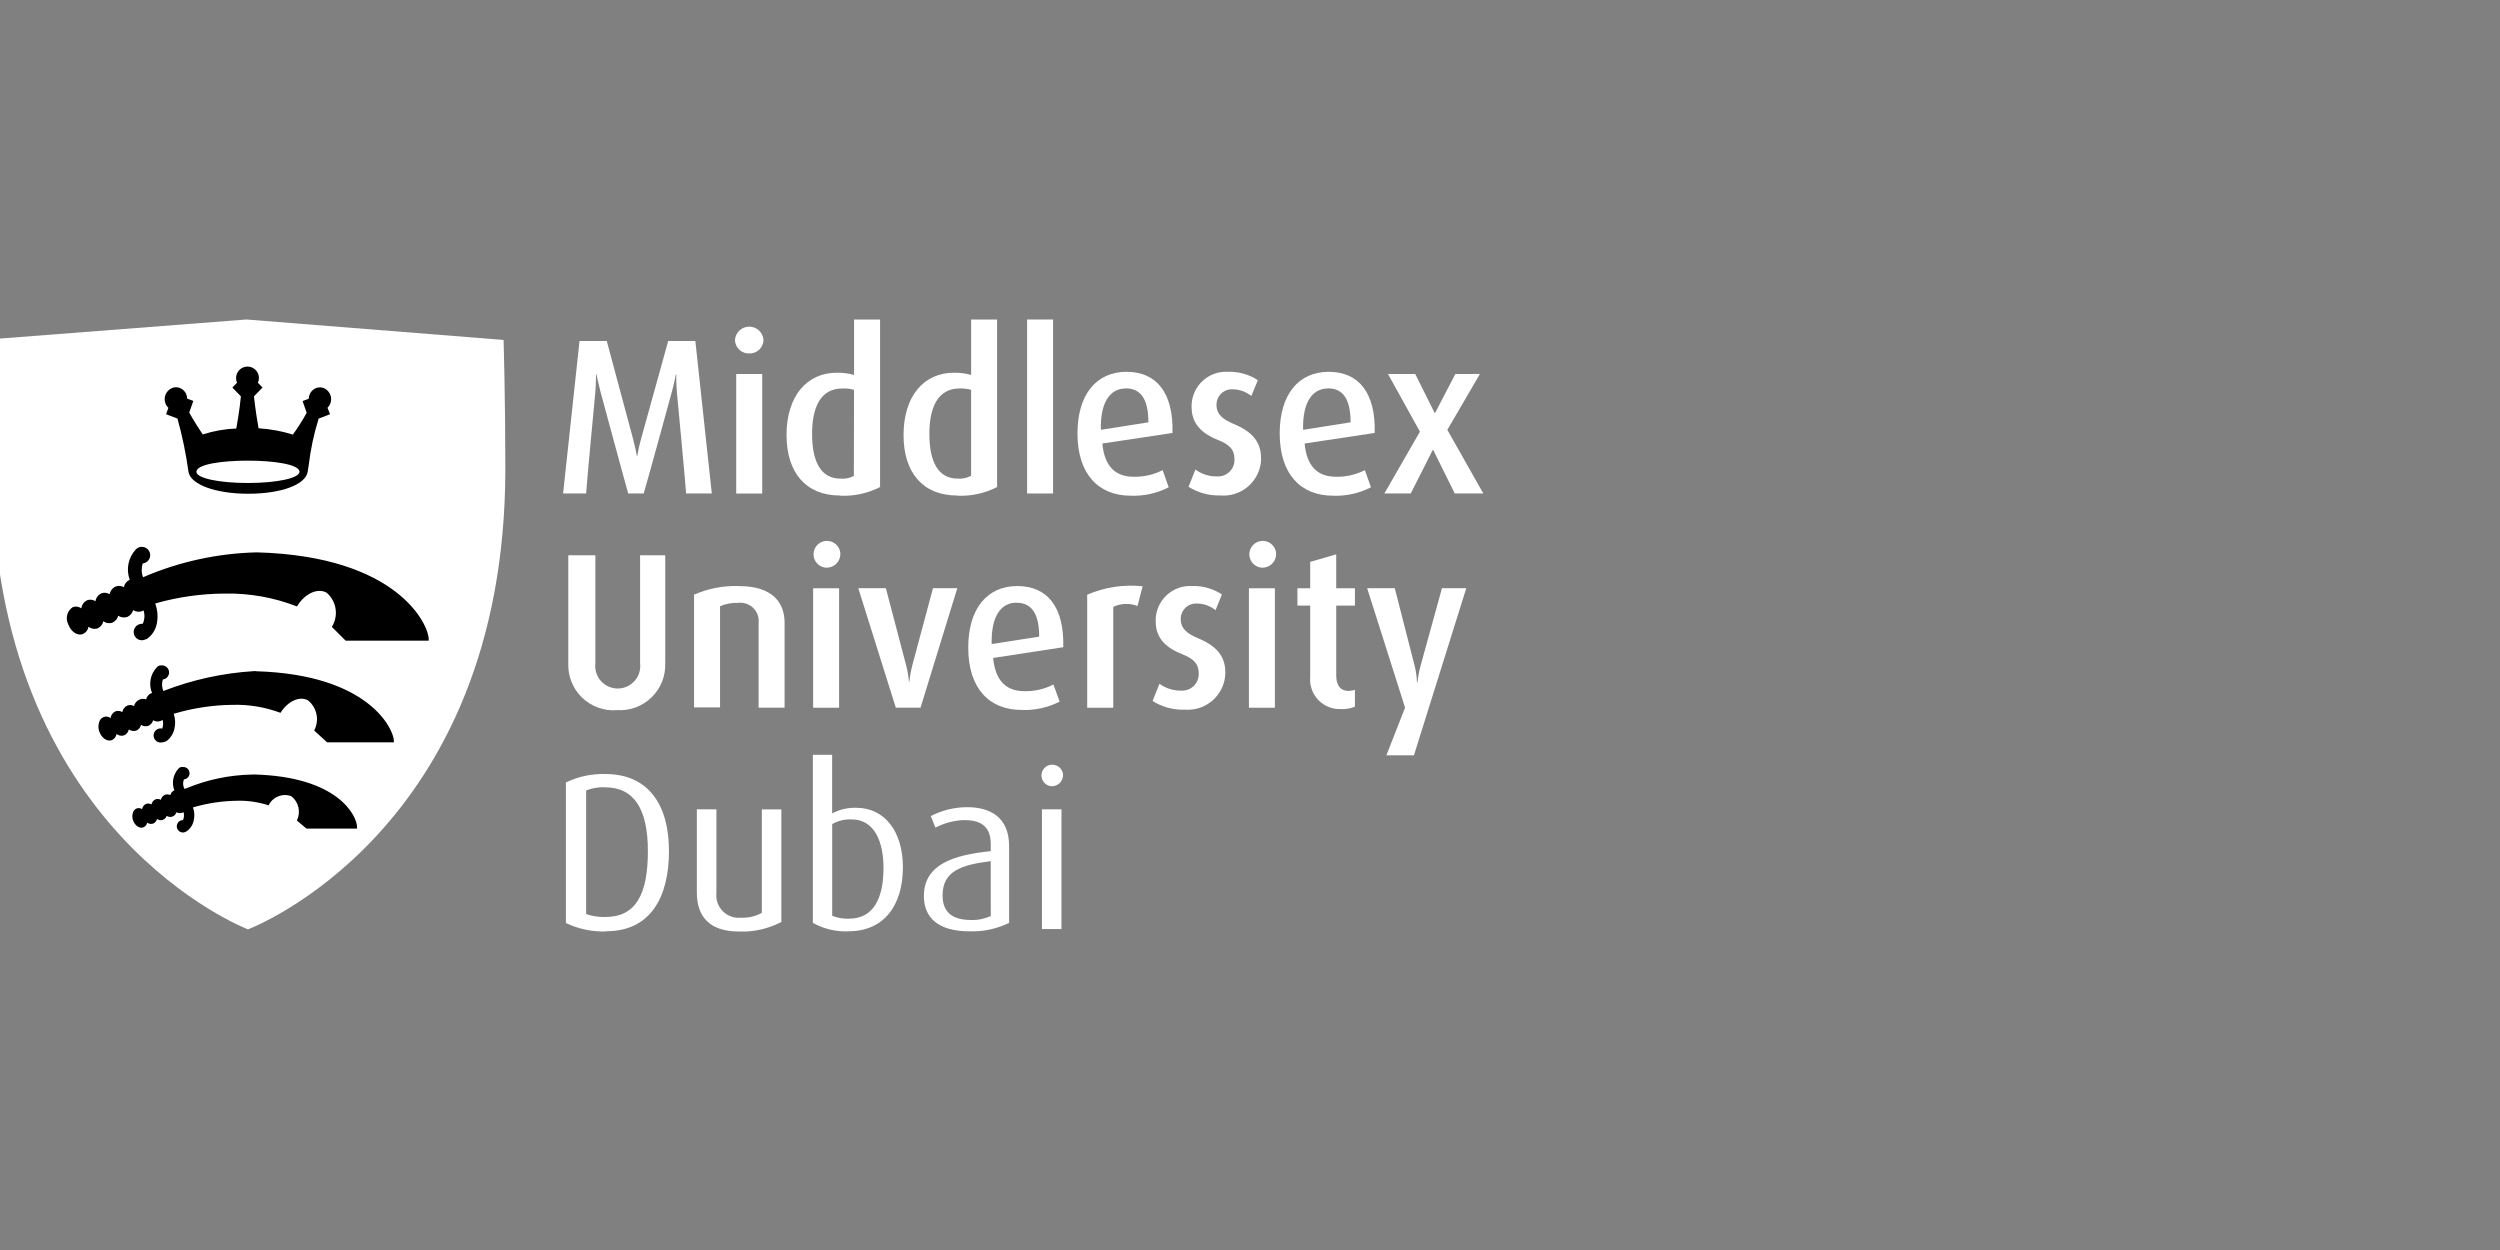 <svg width="216" height="108" viewBox="0 0 216 108" fill="none" xmlns="http://www.w3.org/2000/svg">
<rect x="0" y="0" width="216" height="108" fill="#808080" stroke="none"/>
<g clip-path="url(#clip0_363_7331)">
<path d="M43.52 29.372L21.289 27.605L-0.533 29.293C-0.533 29.293 -0.688 34.257 -0.688 40.405C-0.688 71.904 21.425 80.295 21.425 80.295C21.425 80.295 43.662 71.983 43.662 40.483C43.662 34.336 43.508 29.364 43.508 29.364" fill="white"/>
<path d="M59.279 42.635C59.279 42.309 58.486 33.923 58.486 33.923C58.414 33.095 58.43 32.334 58.43 32.334H58.397C58.397 32.334 58.266 33.081 58.031 33.923C58.031 33.923 55.764 42.195 55.617 42.635H54.278C54.151 42.238 51.896 33.898 51.896 33.898C51.678 33.07 51.53 32.33 51.53 32.33H51.496C51.496 32.33 51.496 33.077 51.436 33.898C51.436 33.898 50.643 42.238 50.643 42.635H48.652L50.07 29.463H52.425L54.693 37.906C54.91 38.748 55.022 39.379 55.022 39.379H55.062C55.143 38.882 55.253 38.39 55.392 37.906L57.732 29.463H60.078L61.5 42.635H59.279Z" fill="white"/>
<path d="M63.608 32.316H65.855V42.641H63.608V32.316ZM64.731 30.537C64.575 30.542 64.419 30.517 64.272 30.462C64.126 30.407 63.991 30.324 63.877 30.217C63.763 30.11 63.67 29.981 63.606 29.839C63.541 29.696 63.505 29.542 63.5 29.386C63.518 29.071 63.656 28.775 63.885 28.559C64.115 28.343 64.418 28.222 64.733 28.222C65.049 28.222 65.352 28.343 65.581 28.559C65.81 28.775 65.948 29.071 65.967 29.386C65.961 29.543 65.925 29.697 65.86 29.84C65.795 29.983 65.703 30.111 65.588 30.218C65.473 30.325 65.338 30.408 65.192 30.463C65.044 30.518 64.888 30.543 64.731 30.537Z" fill="white"/>
<path d="M73.79 33.679C73.46 33.588 73.119 33.549 72.777 33.564C70.827 33.564 70.164 35.307 70.164 37.488C70.164 39.824 70.883 41.353 72.614 41.353C73.015 41.39 73.418 41.31 73.773 41.122L73.79 33.679ZM72.575 42.812C69.649 42.812 67.957 40.857 67.957 37.586C67.957 34.214 69.72 32.203 72.302 32.203C72.805 32.195 73.307 32.259 73.791 32.394V27.605H76.039V42.08C74.969 42.628 73.775 42.886 72.575 42.827" fill="white"/>
<path d="M83.904 33.679C83.581 33.59 83.246 33.551 82.911 33.564C80.961 33.564 80.298 35.307 80.298 37.488C80.298 39.824 81.013 41.353 82.744 41.353C83.146 41.385 83.549 41.3 83.904 41.107V33.679ZM82.689 42.812C79.759 42.812 78.066 40.857 78.066 37.586C78.066 34.214 79.833 32.203 82.412 32.203C82.916 32.195 83.419 32.259 83.905 32.394V27.605H86.149V42.08C85.082 42.628 83.889 42.885 82.69 42.827" fill="white"/>
<path d="M90.987 27.605H88.742V42.637H90.987V27.605Z" fill="white"/>
<path d="M97.266 33.563C95.959 33.563 95.058 34.675 95.115 37.136L99.221 36.489C99.221 34.401 98.502 33.554 97.266 33.554M95.242 38.321C95.424 40.235 96.31 41.191 97.95 41.191C98.818 41.211 99.678 41.014 100.452 40.62L100.977 42.101C99.965 42.624 98.835 42.874 97.697 42.828C94.881 42.828 93.094 40.935 93.094 37.445C93.094 34.078 94.734 32.124 97.331 32.124C99.929 32.124 101.398 33.944 101.302 37.407L95.242 38.321Z" fill="white"/>
<path d="M105.436 42.806C104.466 42.834 103.51 42.574 102.688 42.06L103.284 40.566C103.82 40.966 104.473 41.175 105.142 41.163C105.339 41.175 105.537 41.147 105.723 41.079C105.909 41.011 106.079 40.905 106.222 40.768C106.365 40.631 106.477 40.466 106.553 40.283C106.628 40.1 106.665 39.903 106.66 39.705C106.66 38.823 106.22 38.406 105.206 38.002C103.349 37.255 102.951 36.182 102.951 35.11C102.949 34.703 103.03 34.3 103.19 33.926C103.349 33.552 103.584 33.214 103.879 32.934C104.174 32.654 104.524 32.438 104.906 32.298C105.288 32.159 105.695 32.099 106.101 32.123C107.014 32.094 107.915 32.348 108.678 32.85L108.113 34.213C107.664 33.846 107.104 33.644 106.525 33.637C106.34 33.624 106.155 33.649 105.981 33.712C105.807 33.775 105.648 33.873 105.514 34.001C105.38 34.129 105.275 34.284 105.205 34.455C105.135 34.626 105.102 34.81 105.107 34.995C105.107 35.837 105.714 36.258 106.58 36.624C108.512 37.418 108.962 38.463 108.962 39.67C108.949 40.113 108.845 40.547 108.657 40.948C108.469 41.349 108.202 41.707 107.871 42.001C107.54 42.295 107.153 42.518 106.732 42.657C106.312 42.795 105.868 42.847 105.427 42.808" fill="white"/>
<path d="M114.742 33.563C113.432 33.563 112.533 34.675 112.586 37.136L116.692 36.489C116.692 34.401 115.977 33.554 114.742 33.554M112.717 38.321C112.903 40.235 113.785 41.191 115.421 41.191C116.29 41.21 117.151 41.014 117.926 40.62L118.451 42.101C117.438 42.623 116.308 42.874 115.17 42.828C112.354 42.828 110.566 40.935 110.566 37.445C110.566 34.078 112.202 32.124 114.8 32.124C117.397 32.124 118.87 33.944 118.771 37.407L112.717 38.321Z" fill="white"/>
<path d="M125.741 32.315L123.989 35.683H123.957L122.277 32.315H119.923L122.683 37.295L119.609 42.637H121.888L123.786 38.884H123.833L125.692 42.637H128.159L125.049 37.14L127.865 32.309L125.741 32.315Z" fill="white"/>
<path d="M53.278 61.361C52.732 61.399 52.183 61.322 51.669 61.134C51.154 60.946 50.685 60.652 50.291 60.272C49.897 59.891 49.587 59.432 49.382 58.924C49.177 58.416 49.081 57.87 49.1 57.323V47.974H51.44V57.298C51.405 57.572 51.429 57.85 51.511 58.114C51.592 58.378 51.729 58.622 51.912 58.829C52.094 59.036 52.319 59.202 52.571 59.316C52.823 59.429 53.096 59.488 53.372 59.488C53.648 59.488 53.921 59.429 54.173 59.316C54.425 59.202 54.65 59.036 54.832 58.829C55.015 58.622 55.152 58.378 55.233 58.114C55.315 57.85 55.339 57.572 55.304 57.298V47.974H57.477V57.315C57.495 57.862 57.399 58.408 57.193 58.916C56.988 59.424 56.678 59.883 56.283 60.263C55.889 60.644 55.42 60.938 54.905 61.126C54.39 61.313 53.841 61.391 53.295 61.353" fill="white"/>
<path d="M65.544 61.144V53.814C65.569 53.576 65.539 53.336 65.457 53.111C65.375 52.886 65.243 52.683 65.07 52.517C64.898 52.35 64.69 52.226 64.463 52.152C64.235 52.078 63.993 52.057 63.757 52.09C63.226 52.069 62.698 52.168 62.212 52.38V61.117H59.965V51.381C61.186 50.842 62.515 50.588 63.849 50.638C66.815 50.638 67.788 52.132 67.788 53.795V61.144H65.544Z" fill="white"/>
<path d="M70.254 50.825H72.498V61.149H70.254V50.825ZM71.377 49.049C71.151 49.035 70.934 48.955 70.753 48.819C70.572 48.683 70.434 48.497 70.358 48.283C70.281 48.07 70.269 47.839 70.323 47.618C70.376 47.398 70.493 47.198 70.659 47.044C70.825 46.889 71.032 46.787 71.256 46.749C71.479 46.711 71.709 46.74 71.916 46.831C72.124 46.922 72.3 47.073 72.423 47.263C72.546 47.453 72.611 47.676 72.609 47.902C72.597 48.218 72.461 48.516 72.23 48.73C71.999 48.946 71.693 49.06 71.377 49.049Z" fill="white"/>
<path d="M79.534 61.142H77.397L74.156 50.818H76.539L78.29 57.481C78.414 57.944 78.494 58.417 78.529 58.895H78.569C78.618 58.418 78.703 57.946 78.823 57.481L80.61 50.818H82.711L79.534 61.142Z" fill="white"/>
<path d="M87.832 52.072C86.522 52.072 85.623 53.176 85.68 55.646L89.786 55.007C89.786 52.922 89.067 52.08 87.832 52.08M85.807 56.847C85.993 58.761 86.875 59.718 88.511 59.718C89.381 59.738 90.242 59.54 91.016 59.142L91.552 60.615C90.536 61.139 89.401 61.389 88.26 61.338C85.44 61.338 83.656 59.44 83.656 55.955C83.656 52.583 85.292 50.634 87.894 50.634C90.496 50.634 91.96 52.453 91.865 55.919L85.807 56.847Z" fill="white"/>
<path d="M98.281 52.358C97.946 52.225 97.586 52.164 97.225 52.177C96.865 52.19 96.51 52.277 96.185 52.434V61.146H93.934V51.382C95.441 50.731 97.091 50.48 98.723 50.654L98.281 52.358Z" fill="white"/>
<path d="M102.326 61.316C101.357 61.343 100.402 61.082 99.582 60.565L100.178 59.076C100.717 59.473 101.371 59.681 102.04 59.668C102.238 59.682 102.437 59.655 102.624 59.589C102.811 59.522 102.982 59.416 103.126 59.279C103.27 59.143 103.384 58.977 103.461 58.794C103.537 58.61 103.574 58.413 103.57 58.215C103.57 57.333 103.125 56.912 102.116 56.511C100.234 55.764 99.848 54.692 99.848 53.62C99.846 53.213 99.927 52.81 100.087 52.436C100.247 52.062 100.481 51.724 100.777 51.444C101.072 51.164 101.421 50.948 101.803 50.808C102.185 50.669 102.592 50.609 102.998 50.633C103.912 50.603 104.812 50.858 105.575 51.36L105.023 52.722C104.575 52.354 104.014 52.151 103.434 52.147C103.25 52.133 103.065 52.159 102.89 52.222C102.716 52.284 102.557 52.383 102.424 52.511C102.29 52.639 102.185 52.794 102.115 52.965C102.045 53.136 102.011 53.32 102.017 53.505C102.017 54.347 102.624 54.768 103.49 55.134C105.422 55.927 105.872 56.972 105.872 58.17C105.859 58.613 105.755 59.048 105.568 59.45C105.381 59.851 105.113 60.209 104.782 60.504C104.451 60.798 104.064 61.021 103.643 61.16C103.223 61.299 102.778 61.351 102.337 61.312" fill="white"/>
<path d="M107.906 50.825H110.151V61.149H107.906V50.825ZM109.03 49.049C108.804 49.035 108.586 48.955 108.405 48.819C108.224 48.683 108.087 48.497 108.01 48.283C107.934 48.07 107.921 47.839 107.975 47.618C108.029 47.398 108.145 47.198 108.311 47.044C108.477 46.889 108.685 46.787 108.908 46.749C109.132 46.711 109.361 46.74 109.569 46.831C109.776 46.922 109.952 47.073 110.075 47.263C110.199 47.453 110.263 47.676 110.261 47.902C110.249 48.218 110.113 48.516 109.883 48.73C109.652 48.946 109.345 49.06 109.03 49.049Z" fill="white"/>
<path d="M115.922 61.261C115.554 61.286 115.184 61.231 114.838 61.099C114.492 60.968 114.179 60.763 113.921 60.498C113.662 60.234 113.464 59.917 113.34 59.569C113.216 59.22 113.169 58.849 113.202 58.481V52.325H112.098V50.825H113.202V48.546L115.449 47.894V50.825H117.067V52.325H115.45V58.357C115.45 59.15 115.76 59.696 116.534 59.696C116.715 59.693 116.894 59.66 117.065 59.6V61.054C116.704 61.204 116.316 61.277 115.925 61.268" fill="white"/>
<path d="M122.164 65.261H119.782L121.398 61.142L118.121 50.818H120.508L122.219 57.501C122.343 57.984 122.412 58.479 122.426 58.978H122.466C122.519 58.48 122.611 57.988 122.742 57.505L124.585 50.822H126.686L122.164 65.261Z" fill="white"/>
<path d="M22.201 47.724C18.813 47.801 15.472 48.531 12.361 49.873C12.215 49.491 12.205 49.071 12.333 48.682C12.515 48.663 12.683 48.575 12.802 48.437C12.922 48.299 12.984 48.12 12.976 47.937C12.969 47.755 12.892 47.582 12.762 47.454C12.631 47.326 12.457 47.252 12.274 47.248C12.24 47.244 12.205 47.244 12.171 47.248L12.056 47.272L11.944 47.316L11.9 47.335L11.82 47.399L11.744 47.462C11.419 47.806 11.197 48.233 11.102 48.697C11.007 49.16 11.044 49.641 11.208 50.085C11.079 50.146 10.966 50.236 10.877 50.349C10.788 50.461 10.726 50.592 10.696 50.732C10.591 50.671 10.473 50.634 10.352 50.624C10.23 50.614 10.108 50.63 9.994 50.673C9.86 50.734 9.743 50.826 9.652 50.942C9.562 51.058 9.5 51.195 9.473 51.339C9.368 51.274 9.25 51.233 9.127 51.22C9.004 51.206 8.879 51.221 8.763 51.263C8.626 51.325 8.508 51.42 8.418 51.539C8.328 51.659 8.269 51.799 8.246 51.947C8.142 51.877 8.024 51.832 7.899 51.817C7.775 51.802 7.649 51.817 7.531 51.86C7.394 51.924 7.276 52.022 7.188 52.145C7.1 52.268 7.045 52.412 7.028 52.562C6.924 52.486 6.803 52.436 6.676 52.416C6.549 52.397 6.419 52.408 6.297 52.45C6.056 52.605 5.882 52.845 5.808 53.122C5.734 53.399 5.767 53.694 5.9 53.948C6.139 54.591 6.694 54.965 7.171 54.776C7.297 54.719 7.406 54.632 7.49 54.522C7.574 54.413 7.629 54.284 7.651 54.148C7.761 54.237 7.891 54.296 8.03 54.32C8.169 54.344 8.312 54.333 8.445 54.286C8.567 54.228 8.675 54.143 8.759 54.037C8.843 53.931 8.901 53.807 8.93 53.675C9.042 53.759 9.173 53.814 9.311 53.835C9.45 53.855 9.591 53.841 9.723 53.793C9.845 53.737 9.952 53.654 10.037 53.55C10.121 53.447 10.181 53.325 10.212 53.194C10.326 53.275 10.457 53.326 10.596 53.344C10.734 53.362 10.875 53.346 11.005 53.298C11.126 53.244 11.233 53.164 11.319 53.063C11.405 52.963 11.467 52.845 11.502 52.718C11.616 52.79 11.744 52.835 11.877 52.85C12.011 52.865 12.146 52.85 12.273 52.805C12.317 52.787 12.36 52.765 12.4 52.737C12.526 53.117 12.502 53.531 12.332 53.893H12.309C12.212 53.888 12.115 53.903 12.024 53.936C11.932 53.969 11.849 54.021 11.778 54.087C11.707 54.154 11.651 54.233 11.611 54.322C11.572 54.411 11.551 54.507 11.549 54.604C11.548 54.728 11.579 54.851 11.64 54.959C11.701 55.068 11.789 55.158 11.896 55.222C12.004 55.285 12.126 55.319 12.25 55.32C12.374 55.321 12.497 55.289 12.605 55.227H12.662C13.118 54.918 13.435 54.442 13.544 53.901C13.666 53.313 13.619 52.703 13.409 52.141C15.364 51.581 17.387 51.293 19.421 51.284C21.553 51.244 23.673 51.622 25.66 52.397C26.311 51.305 27.412 50.768 28.218 51.205C28.635 51.562 28.911 52.056 28.994 52.599C29.077 53.141 28.962 53.696 28.67 54.161L29.861 55.352H37.039V55.205C37.039 54.046 34.458 48.057 22.191 47.724" fill="black"/>
<path d="M22.121 57.988H21.907C19.235 58.154 16.606 58.733 14.111 59.704C13.983 59.386 13.967 59.035 14.067 58.707C14.221 58.69 14.362 58.614 14.463 58.496C14.563 58.379 14.615 58.227 14.608 58.072C14.601 57.917 14.536 57.771 14.425 57.663C14.314 57.554 14.167 57.492 14.012 57.489C13.983 57.486 13.954 57.486 13.925 57.489C13.892 57.485 13.858 57.485 13.825 57.489C13.795 57.499 13.766 57.512 13.739 57.529H13.694L13.623 57.584L13.567 57.635C13.282 57.927 13.089 58.297 13.014 58.698C12.938 59.099 12.983 59.514 13.142 59.89C13.117 59.888 13.091 59.888 13.066 59.89C12.956 59.94 12.859 60.014 12.782 60.107C12.705 60.2 12.65 60.309 12.622 60.426C12.526 60.388 12.423 60.371 12.32 60.377C12.217 60.382 12.117 60.41 12.025 60.458C11.915 60.508 11.817 60.583 11.74 60.678C11.663 60.772 11.608 60.883 11.581 61.001C11.493 60.953 11.396 60.924 11.296 60.917C11.195 60.91 11.095 60.925 11.001 60.961C10.888 61.013 10.789 61.091 10.713 61.189C10.637 61.288 10.586 61.403 10.565 61.526C10.477 61.47 10.378 61.435 10.274 61.424C10.171 61.413 10.066 61.426 9.969 61.462C9.857 61.516 9.761 61.597 9.688 61.697C9.616 61.798 9.57 61.915 9.555 62.038C9.477 61.978 9.385 61.938 9.289 61.921C9.192 61.903 9.092 61.909 8.998 61.937C8.904 61.965 8.818 62.015 8.746 62.083C8.675 62.151 8.621 62.235 8.589 62.328C8.476 62.62 8.476 62.945 8.589 63.237C8.792 63.781 9.279 64.103 9.672 63.944C9.776 63.895 9.866 63.822 9.936 63.731C10.005 63.64 10.051 63.533 10.07 63.42C10.162 63.492 10.271 63.54 10.387 63.559C10.502 63.579 10.621 63.569 10.732 63.531C10.834 63.483 10.922 63.413 10.991 63.325C11.06 63.236 11.108 63.133 11.13 63.023C11.224 63.091 11.333 63.136 11.448 63.152C11.563 63.169 11.68 63.157 11.79 63.119C11.888 63.072 11.975 63.004 12.043 62.919C12.112 62.835 12.161 62.736 12.187 62.63C12.282 62.692 12.389 62.731 12.502 62.744C12.614 62.757 12.728 62.744 12.834 62.706C12.93 62.659 13.015 62.592 13.084 62.51C13.152 62.428 13.203 62.333 13.232 62.23C13.328 62.288 13.435 62.324 13.546 62.335C13.658 62.346 13.77 62.332 13.875 62.293C13.935 62.267 13.991 62.232 14.042 62.19C14.119 62.438 14.111 62.706 14.019 62.949C13.929 62.928 13.836 62.928 13.746 62.948C13.656 62.968 13.572 63.008 13.5 63.066C13.428 63.123 13.37 63.196 13.33 63.279C13.29 63.362 13.269 63.453 13.269 63.544C13.269 63.637 13.29 63.727 13.33 63.81C13.37 63.893 13.428 63.966 13.5 64.023C13.572 64.081 13.656 64.121 13.746 64.141C13.836 64.161 13.929 64.161 14.019 64.14C14.119 64.137 14.217 64.109 14.304 64.06H14.344C14.72 63.795 14.98 63.398 15.072 62.947C15.171 62.525 15.149 62.083 15.008 61.672C16.666 61.175 18.385 60.915 20.115 60.898C21.52 60.862 22.918 61.096 24.234 61.588C24.862 60.583 25.89 60.103 26.616 60.516C26.992 60.821 27.249 61.247 27.346 61.721C27.442 62.195 27.371 62.688 27.145 63.116L28.26 64.136H34.03V64.005C34.03 63.076 31.96 58.278 22.117 57.996" fill="black"/>
<path d="M21.893 66.92H21.794C19.836 66.956 17.902 67.36 16.094 68.111L15.94 68.166C15.871 68.04 15.831 67.901 15.822 67.758C15.814 67.614 15.838 67.471 15.892 67.338C16.03 67.325 16.159 67.258 16.25 67.152C16.34 67.046 16.386 66.908 16.376 66.769C16.367 66.63 16.303 66.499 16.2 66.406C16.096 66.313 15.959 66.264 15.82 66.27C15.796 66.267 15.772 66.267 15.748 66.27C15.718 66.267 15.687 66.267 15.657 66.27L15.585 66.297H15.553L15.486 66.346L15.431 66.397C15.197 66.644 15.038 66.953 14.974 67.287C14.909 67.621 14.941 67.967 15.065 68.284C14.979 68.322 14.902 68.379 14.841 68.45C14.78 68.522 14.735 68.607 14.711 68.698C14.641 68.661 14.563 68.64 14.484 68.635C14.404 68.63 14.325 68.642 14.25 68.67C14.162 68.71 14.083 68.769 14.022 68.845C13.961 68.92 13.918 69.009 13.897 69.103C13.827 69.063 13.749 69.039 13.669 69.032C13.588 69.025 13.508 69.036 13.432 69.064C13.343 69.105 13.266 69.166 13.205 69.242C13.145 69.319 13.103 69.408 13.083 69.504C13.013 69.462 12.935 69.436 12.854 69.427C12.773 69.419 12.691 69.429 12.615 69.456C12.525 69.498 12.448 69.561 12.388 69.64C12.329 69.719 12.29 69.811 12.274 69.908C12.205 69.861 12.125 69.832 12.043 69.822C11.96 69.812 11.876 69.823 11.798 69.853C11.73 69.881 11.669 69.923 11.619 69.976C11.568 70.028 11.529 70.091 11.504 70.159C11.41 70.398 11.41 70.663 11.504 70.902C11.671 71.347 12.071 71.613 12.397 71.478C12.478 71.441 12.549 71.386 12.605 71.317C12.661 71.248 12.7 71.167 12.718 71.08C12.792 71.134 12.879 71.169 12.969 71.182C13.06 71.195 13.152 71.186 13.239 71.156C13.319 71.118 13.39 71.063 13.447 70.994C13.503 70.926 13.543 70.845 13.564 70.758C13.633 70.81 13.713 70.845 13.798 70.859C13.883 70.873 13.97 70.867 14.052 70.841C14.134 70.815 14.208 70.77 14.269 70.709C14.33 70.648 14.376 70.574 14.402 70.492C14.477 70.541 14.563 70.572 14.652 70.581C14.741 70.591 14.831 70.579 14.914 70.547C14.993 70.513 15.063 70.462 15.121 70.398C15.178 70.334 15.222 70.259 15.248 70.177C15.325 70.221 15.41 70.248 15.498 70.255C15.586 70.262 15.674 70.249 15.756 70.217C15.791 70.204 15.825 70.187 15.856 70.166C15.924 70.394 15.908 70.639 15.811 70.856C15.669 70.856 15.533 70.913 15.432 71.013C15.332 71.114 15.275 71.251 15.275 71.393C15.275 71.535 15.332 71.671 15.432 71.772C15.533 71.872 15.669 71.929 15.811 71.929C15.898 71.927 15.982 71.904 16.057 71.861L16.097 71.842C16.261 71.734 16.402 71.594 16.512 71.431C16.622 71.268 16.698 71.085 16.736 70.892C16.828 70.517 16.805 70.123 16.673 69.76C17.915 69.393 19.202 69.2 20.497 69.185C21.416 69.16 22.332 69.295 23.206 69.582C23.375 69.23 23.67 68.954 24.033 68.807C24.396 68.66 24.8 68.654 25.167 68.789C25.478 69.03 25.695 69.372 25.784 69.755C25.872 70.138 25.825 70.541 25.651 70.894L26.48 71.592H30.848V71.454C30.848 70.525 29.259 67.085 21.893 66.914" fill="black"/>
<path d="M21.424 41.731C18.926 41.731 16.969 41.317 16.969 40.765C16.969 40.102 19.205 39.799 21.424 39.799C23.565 39.799 25.876 40.105 25.876 40.765C25.876 41.309 23.919 41.731 21.424 41.731ZM28.05 33.563C27.926 33.502 27.79 33.47 27.652 33.467C27.463 33.469 27.279 33.526 27.121 33.63C26.963 33.735 26.839 33.882 26.764 34.055C26.708 34.181 26.677 34.316 26.672 34.453L26.144 34.652L26.497 35.665C26.139 36.316 25.741 36.945 25.306 37.548C24.343 37.248 23.347 37.065 22.34 37.004C22.276 36.65 22.064 35.415 21.942 34.243L22.681 33.484L22.283 33.07C22.345 32.935 22.375 32.788 22.372 32.64C22.37 32.492 22.334 32.346 22.267 32.214C22.2 32.081 22.105 31.966 21.987 31.875C21.869 31.785 21.733 31.722 21.588 31.692C21.443 31.661 21.293 31.663 21.149 31.699C21.005 31.734 20.871 31.801 20.756 31.895C20.642 31.99 20.55 32.108 20.488 32.243C20.425 32.377 20.394 32.524 20.396 32.672C20.396 32.809 20.423 32.944 20.476 33.07L20.079 33.484L20.813 34.243C20.709 35.383 20.483 36.653 20.416 37.023C19.43 37.061 18.455 37.233 17.517 37.535C17.241 37.138 16.77 36.395 16.349 35.652L16.703 34.639L16.17 34.441C16.169 34.303 16.139 34.168 16.083 34.043C16.007 33.869 15.882 33.721 15.723 33.617C15.565 33.512 15.38 33.456 15.19 33.455C15.051 33.461 14.915 33.498 14.792 33.563C14.554 33.684 14.372 33.893 14.284 34.145C14.196 34.397 14.209 34.674 14.32 34.917C14.373 35.038 14.45 35.148 14.547 35.238L14.352 35.791L15.333 36.163C15.755 37.678 16.073 39.22 16.287 40.777C16.478 41.869 18.634 42.66 21.449 42.66C24.265 42.66 26.385 41.886 26.58 40.777C26.603 40.639 26.635 40.437 26.675 40.178C26.835 38.818 27.122 37.475 27.532 36.167L28.518 35.791L28.296 35.23C28.393 35.141 28.471 35.031 28.522 34.908C28.629 34.667 28.64 34.393 28.552 34.144C28.465 33.895 28.285 33.688 28.05 33.567" fill="black"/>
<path d="M52.275 68.017C51.718 67.995 51.162 68.089 50.643 68.293V78.978C51.174 79.158 51.733 79.243 52.293 79.228C54.955 79.228 55.977 77.253 55.977 73.529C55.977 69.903 54.788 68.023 52.273 68.023M52.389 80.476C51.183 80.519 49.984 80.27 48.895 79.75V67.603C49.957 67.091 51.127 66.841 52.307 66.876C55.952 66.876 57.799 69.446 57.799 73.532C57.799 77.617 56.13 80.458 52.391 80.458" fill="white"/>
<path d="M63.867 80.484C61.277 80.484 60.207 79.178 60.207 77.106V69.929H61.897V77.162C61.867 77.444 61.899 77.728 61.992 77.996C62.085 78.264 62.235 78.508 62.433 78.712C62.63 78.915 62.87 79.072 63.135 79.172C63.4 79.273 63.684 79.313 63.967 79.291C64.613 79.326 65.256 79.18 65.823 78.869V69.932H67.51V79.659C66.388 80.245 65.132 80.531 63.866 80.487" fill="white"/>
<path d="M73.59 70.796C73.001 70.767 72.415 70.906 71.902 71.199V79.123C72.364 79.312 72.862 79.397 73.361 79.373C75.489 79.373 76.334 77.589 76.334 74.979C76.334 72.716 75.547 70.798 73.589 70.798M73.32 80.467C72.242 80.515 71.172 80.262 70.231 79.737V65.212H71.898V70.275C72.546 69.932 73.274 69.767 74.007 69.795C76.388 69.795 78.01 71.792 78.01 74.917C78.01 78.23 76.38 80.462 73.31 80.462" fill="white"/>
<path d="M85.599 74.404C82.991 74.73 81.439 75.286 81.439 77.377C81.439 78.875 82.36 79.487 83.895 79.487C84.483 79.508 85.068 79.389 85.602 79.142L85.599 74.404ZM83.759 80.466C81.073 80.466 79.824 79.296 79.824 77.416C79.824 74.674 82.396 73.867 85.599 73.541V72.908C85.599 71.316 84.633 70.855 83.316 70.855C82.446 70.881 81.593 71.104 80.821 71.507L80.418 70.509C81.395 70.002 82.48 69.739 83.58 69.741C85.5 69.741 87.187 70.57 87.187 73.1V79.736C86.12 80.258 84.941 80.509 83.754 80.466" fill="white"/>
<path d="M90.023 69.928H91.711V80.269H90.023V69.928ZM90.871 67.93C90.688 67.921 90.512 67.859 90.365 67.751C90.218 67.643 90.105 67.494 90.042 67.323C89.979 67.151 89.967 66.965 90.009 66.787C90.051 66.609 90.144 66.448 90.277 66.322C90.41 66.197 90.576 66.113 90.756 66.082C90.936 66.051 91.122 66.073 91.289 66.146C91.456 66.219 91.599 66.34 91.698 66.493C91.797 66.647 91.849 66.826 91.848 67.008C91.836 67.259 91.728 67.495 91.546 67.667C91.363 67.839 91.121 67.933 90.871 67.93Z" fill="white"/>
</g>
<defs>
<clipPath id="clip0_363_7331">
<rect width="215.324" height="107.662" fill="white"/>
</clipPath>
</defs>
</svg>
